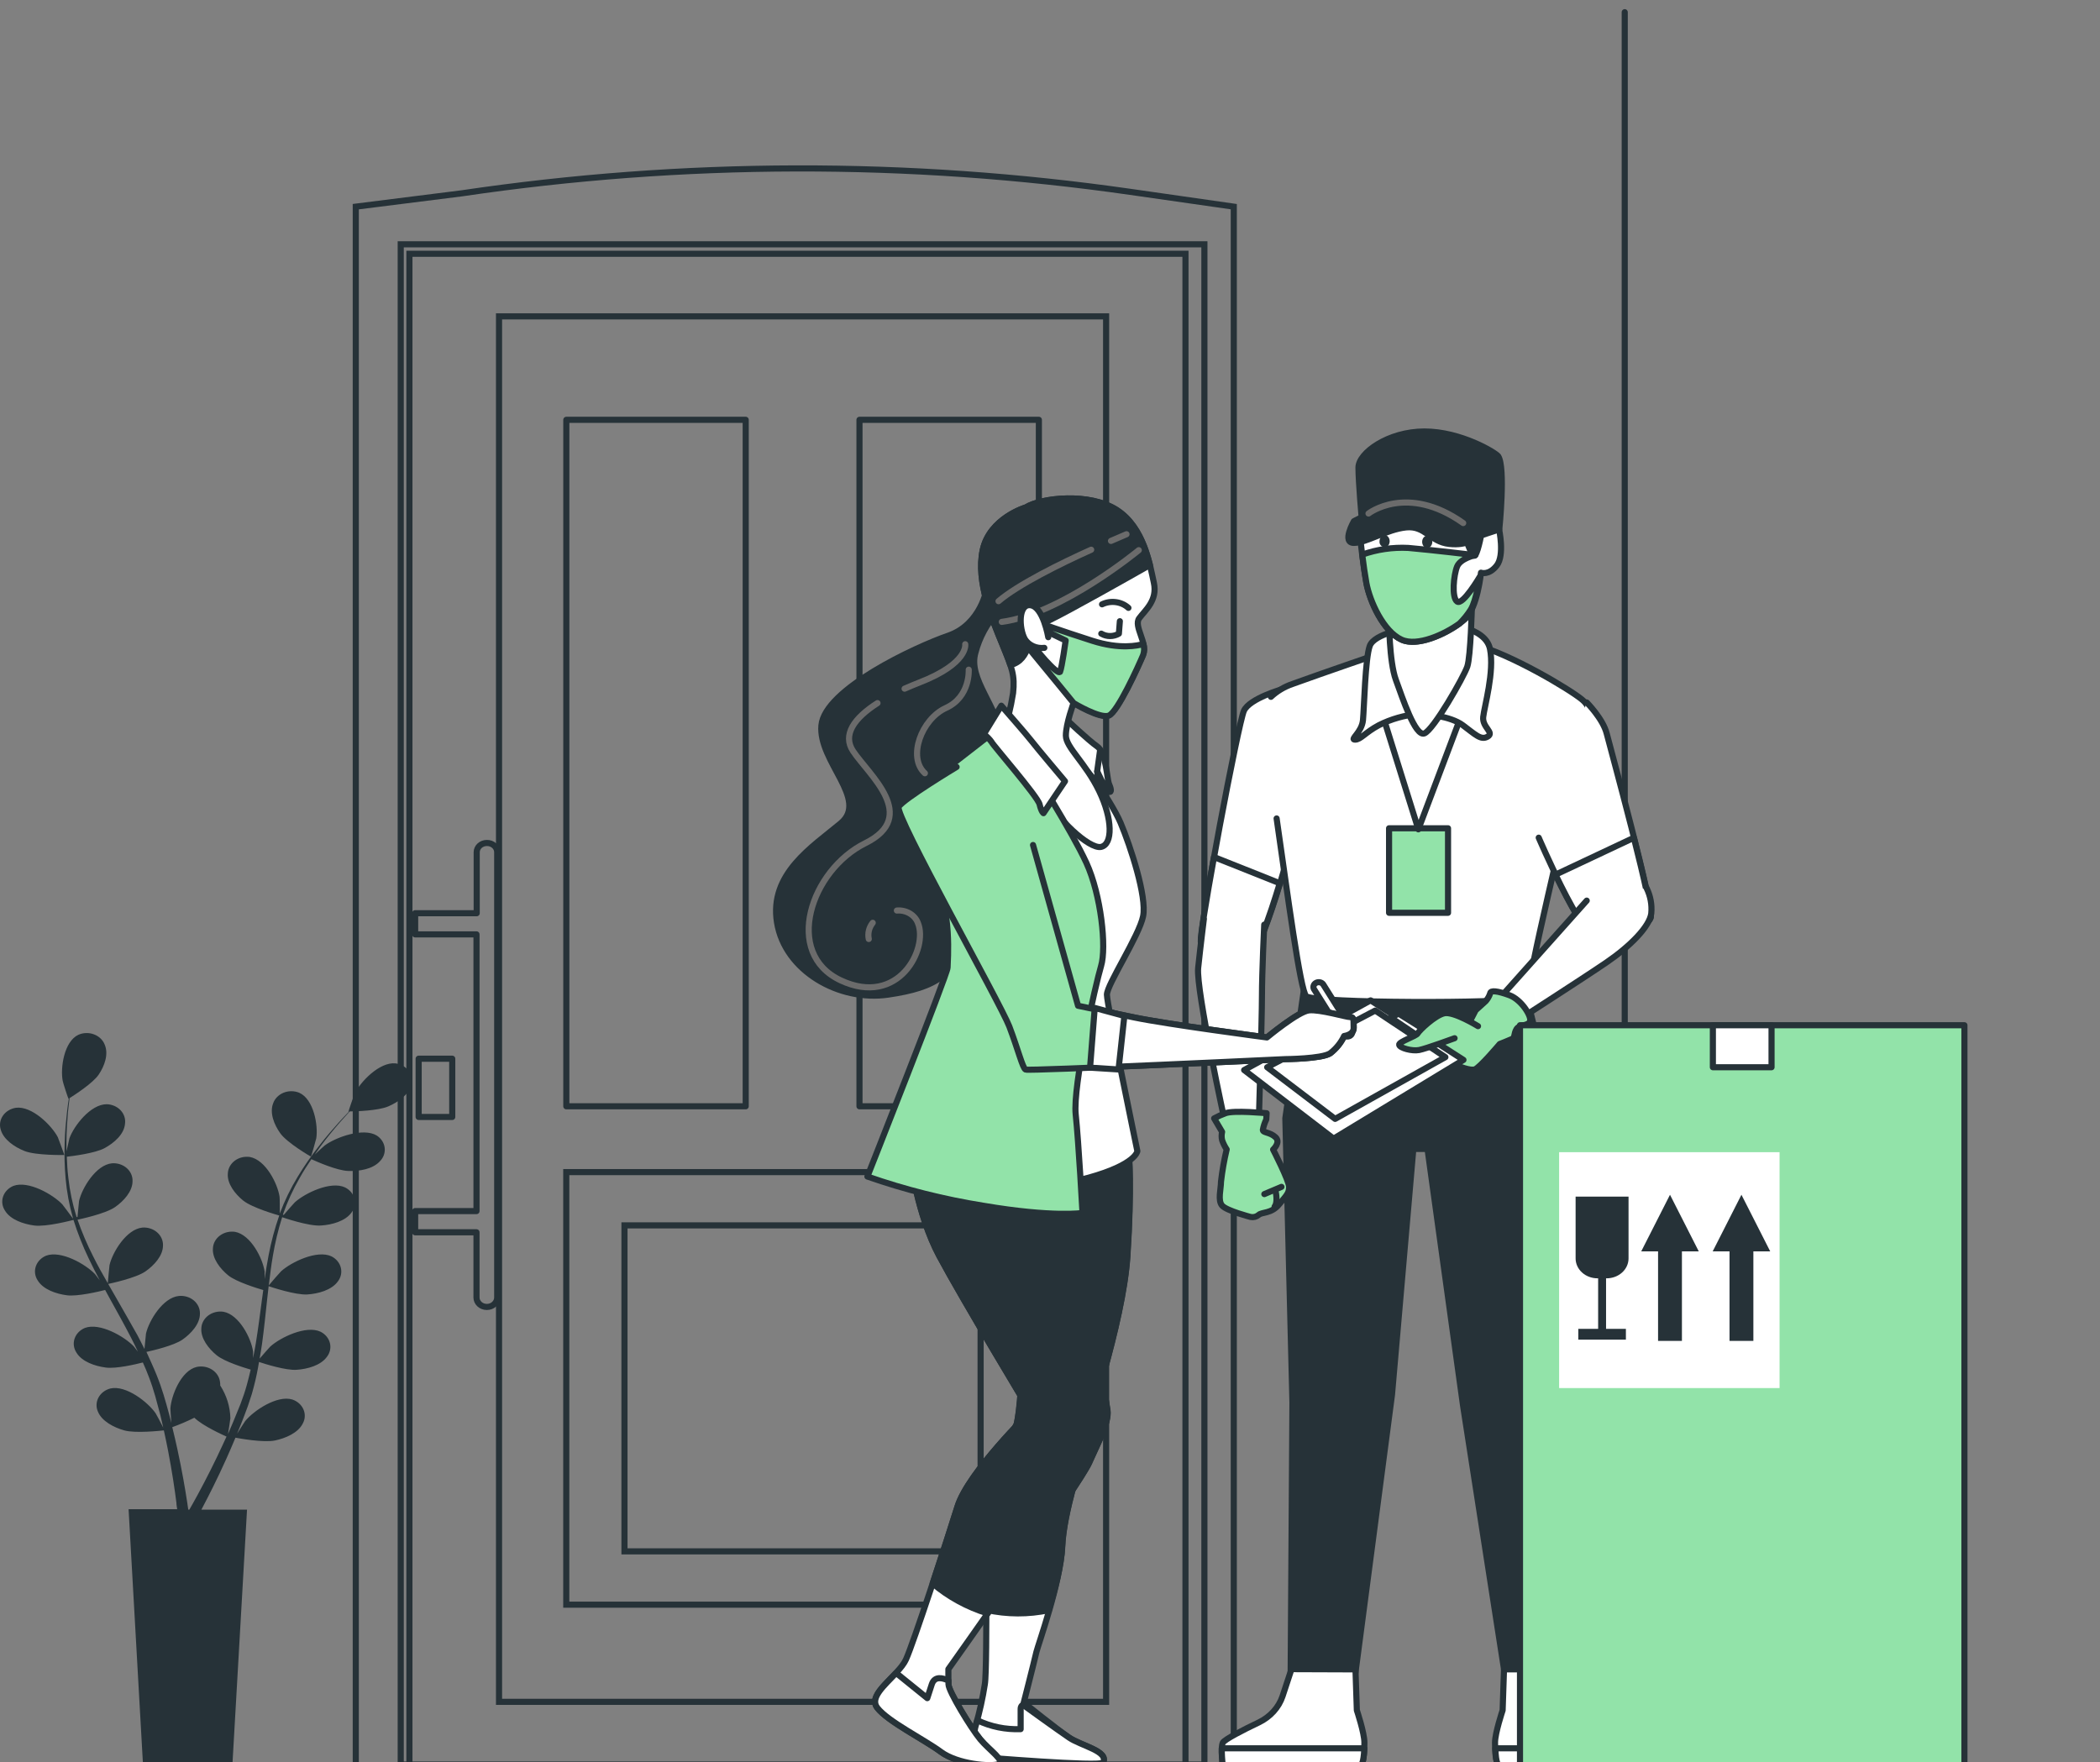 <svg width="361" height="303" viewBox="0 0 361 303" fill="none" xmlns="http://www.w3.org/2000/svg">
<rect x="0" y="0" width="361" height="303" fill="#808080" stroke="none"/>
<path d="M68.888 303.391H207.042L207.042 42.004H68.888L68.888 303.391Z" stroke="#263238" stroke-width="1.051" stroke-miterlimit="10"/>
<path d="M79.365 33.242C117.404 27.62 156.184 27.532 194.254 32.98L212.093 35.533V303.486H203.788V43.629H70.38V303.486H61.159V35.533L79.365 33.242Z" stroke="#263238" stroke-width="1.051" stroke-miterlimit="10"/>
<path d="M85.785 292.607H190.145L190.145 54.396H85.785L85.785 292.607Z" stroke="#263238" stroke-width="1.051" stroke-miterlimit="10"/>
<path d="M97.344 275.901H178.577V201.527H97.344L97.344 275.901Z" stroke="#263238" stroke-width="1.051" stroke-miterlimit="10"/>
<path d="M178.586 72.181H147.749V190.212H178.586V72.181Z" stroke="#263238" stroke-width="1.051" stroke-linecap="round" stroke-linejoin="round"/>
<path d="M128.191 72.181H97.353V190.212H128.191V72.181Z" stroke="#263238" stroke-width="1.051" stroke-linecap="round" stroke-linejoin="round"/>
<path d="M107.35 266.735H168.572V210.685H107.35V266.735Z" stroke="#263238" stroke-width="1.051" stroke-miterlimit="10"/>
<path d="M83.692 144.938C83.229 144.938 82.785 145.105 82.458 145.402C82.131 145.7 81.947 146.103 81.947 146.524V157.014H71.366V160.653H81.912V208.227H71.366V211.874H81.912V223.094C81.912 223.523 82.1 223.934 82.434 224.238C82.767 224.541 83.22 224.711 83.692 224.711C84.164 224.711 84.617 224.541 84.95 224.238C85.284 223.934 85.472 223.523 85.472 223.094V146.555C85.476 146.342 85.434 146.129 85.346 145.931C85.258 145.733 85.127 145.553 84.961 145.402C84.795 145.251 84.597 145.132 84.379 145.052C84.161 144.972 83.927 144.933 83.692 144.938Z" stroke="#263238" stroke-width="1.051" stroke-linecap="round" stroke-linejoin="round"/>
<path d="M77.743 182.03H71.968V192.044H77.743V182.03Z" stroke="#263238" stroke-width="1.051" stroke-linecap="round" stroke-linejoin="round"/>
<path d="M279.299 303.328V2.097" stroke="#263238" stroke-width="1.051" stroke-linecap="round" stroke-linejoin="round"/>
<path d="M224.166 170.057L220.956 192.274L222.177 241.156L221.872 287.549H233.012L239.293 239.769L242.957 197.547H245.399L251.514 241.711L258.546 286.986H269.546L268.019 238.659L265.568 183.941L261.904 169.216L224.166 170.057Z" fill="#263238" stroke="#263238" stroke-width="1.051" stroke-linecap="round" stroke-linejoin="round"/>
<path d="M269.546 286.986L271.082 291.64C271.401 292.598 271.926 293.488 272.625 294.261C273.324 295.034 274.184 295.674 275.156 296.144C277.773 297.389 281.114 299.094 281.358 299.649C281.759 300.561 281.358 303.486 281.358 303.486H257.613C257.613 303.486 257.002 303.272 257.002 299.609C257.002 297.952 258.31 294.059 258.31 294.059L258.546 287.026L269.546 286.986Z" fill="white" stroke="#263238" stroke-width="1.051" stroke-linecap="round" stroke-linejoin="round"/>
<path d="M257.613 303.486H281.358C281.485 302.529 281.541 301.564 281.524 300.6H257.063C257.124 303.304 257.613 303.486 257.613 303.486Z" fill="white" stroke="#263238" stroke-width="1.051" stroke-linecap="round" stroke-linejoin="round"/>
<path d="M222.012 286.986L220.477 291.64C220.157 292.598 219.633 293.488 218.933 294.261C218.234 295.034 217.374 295.674 216.403 296.144C213.786 297.389 210.445 299.094 210.2 299.649C209.799 300.561 210.2 303.486 210.2 303.486H233.946C233.946 303.486 234.548 303.272 234.548 299.609C234.548 297.952 233.248 294.059 233.248 294.059L233.012 287.026L222.012 286.986Z" fill="white" stroke="#263238" stroke-width="1.051" stroke-linecap="round" stroke-linejoin="round"/>
<path d="M233.945 303.486H210.2C210.073 302.529 210.017 301.564 210.034 300.6H234.53C234.434 303.304 233.945 303.486 233.945 303.486Z" fill="white" stroke="#263238" stroke-width="1.051" stroke-linecap="round" stroke-linejoin="round"/>
<path d="M220.468 118.487C220.468 118.487 214.806 120.073 213.838 122.206C212.87 124.338 206.231 159.393 206.467 161.906C206.702 164.42 211.343 167.218 214.265 165.45C217.188 163.682 222.265 144.042 222.265 144.042" fill="white"/>
<path d="M220.468 118.487C220.468 118.487 214.806 120.073 213.838 122.206C212.87 124.338 206.231 159.393 206.467 161.906C206.702 164.42 211.343 167.218 214.265 165.45C217.188 163.682 222.265 144.042 222.265 144.042" stroke="#263238" stroke-width="1.051" stroke-linecap="round" stroke-linejoin="round"/>
<path d="M208.691 147.356C207.374 154.635 206.345 160.907 206.423 161.906C206.624 164.388 211.3 167.218 214.222 165.45C215.897 164.435 218.278 157.561 219.997 151.86L208.691 147.356Z" fill="white" stroke="#263238" stroke-width="1.051" stroke-linecap="round" stroke-linejoin="round"/>
<path d="M206.946 158.045C206.946 158.045 206.362 162.683 205.969 166.434C205.577 170.184 210.68 193.392 210.68 193.392L216.368 193.749C216.368 193.749 216.935 175.346 216.935 171.286C216.935 167.226 217.327 158.98 217.327 158.98" fill="white"/>
<path d="M206.946 158.045C206.946 158.045 206.362 162.683 205.969 166.434C205.577 170.184 210.68 193.392 210.68 193.392L216.368 193.749C216.368 193.749 216.935 175.346 216.935 171.286C216.935 167.226 217.327 158.98 217.327 158.98" stroke="#263238" stroke-width="1.051" stroke-linecap="round" stroke-linejoin="round"/>
<path d="M217.737 191.402C217.737 191.402 212.05 190.863 210.68 191.402C210 191.647 209.343 191.945 208.717 192.29L210.087 194.613C209.975 195.083 209.975 195.57 210.087 196.04C210.28 196.595 210.544 197.127 210.872 197.626C210.435 199.459 210.109 201.312 209.895 203.176C209.895 204.429 209.302 206.388 210.087 207.284C210.872 208.18 214.989 209.242 214.989 209.242C215.234 209.289 215.487 209.281 215.727 209.219C215.967 209.157 216.187 209.042 216.368 208.885C216.952 208.354 218.523 208.711 219.857 207.101C221.192 205.492 221.602 205.143 221.602 204.072C221.602 203.002 218.854 197.65 218.854 197.65C218.854 197.65 220.232 196.405 219.247 195.509C218.261 194.613 217.092 194.795 217.092 194.264C217.201 193.649 217.398 193.049 217.676 192.48L217.737 191.402Z" fill="#92E3A9" stroke="#263238" stroke-width="1.051" stroke-linecap="round" stroke-linejoin="round"/>
<path d="M220.293 204.064L217.345 205.309" stroke="#263238" stroke-width="1.051" stroke-linecap="round" stroke-linejoin="round"/>
<path d="M219.308 204.952C219.308 204.952 219.7 206.736 219.116 207.45L219.308 204.952Z" fill="white"/>
<path d="M219.308 204.952C219.308 204.952 219.7 206.736 219.116 207.45" stroke="#263238" stroke-width="1.051" stroke-linecap="round" stroke-linejoin="round"/>
<path d="M219.456 140.72C221.297 153.406 223.53 170.477 224.559 171.294C226.121 172.539 259.453 172.539 260.823 171.651C261.602 171.108 262.235 170.411 262.673 169.613C263.112 168.815 263.344 167.936 263.353 167.044C263.353 165.093 271.937 129.12 272.521 126.463C273.106 123.807 274.074 122.031 271.937 120.263C269.799 118.495 259.68 112.461 253.574 110.867C247.467 109.273 237.392 112.286 237.392 112.286C237.392 112.286 227.054 115.831 222.186 117.599C220.786 118.078 219.52 118.834 218.479 119.811" fill="white"/>
<path d="M219.456 140.72C221.297 153.406 223.53 170.477 224.559 171.294C226.121 172.539 259.453 172.539 260.823 171.651C261.602 171.108 262.235 170.411 262.673 169.613C263.112 168.815 263.344 167.936 263.353 167.044C263.353 165.093 271.937 129.12 272.521 126.463C273.106 123.807 274.074 122.031 271.937 120.263C269.799 118.495 259.68 112.461 253.574 110.867C247.467 109.273 237.392 112.286 237.392 112.286C237.392 112.286 227.054 115.831 222.186 117.599C220.786 118.078 219.52 118.834 218.479 119.811" stroke="#263238" stroke-width="1.051" stroke-linecap="round" stroke-linejoin="round"/>
<path d="M248.924 142.409H238.787V156.943H248.924V142.409Z" fill="#92E3A9" stroke="#263238" stroke-width="1.051" stroke-linecap="round" stroke-linejoin="round"/>
<path d="M236.842 120.263L243.821 142.591L252.788 118.844C252.788 118.844 249.674 114.411 245.81 114.086C241.945 113.761 238.203 117.067 236.842 120.263Z" fill="white" stroke="#263238" stroke-width="1.051" stroke-linecap="round" stroke-linejoin="round"/>
<path d="M241.91 108.036C241.91 108.036 236.257 108.916 235.472 111.049C234.687 113.182 234.504 121.674 234.303 123.807C234.103 125.94 231.965 127.169 232.942 127.169C233.919 127.169 234.687 125.932 237.034 124.687C239.138 123.624 241.46 122.963 243.856 122.745C245.024 122.745 249.316 123.094 251.462 124.687C253.608 126.281 254.585 127.351 255.754 126.638C256.923 125.924 254.777 125.052 254.969 123.276C255.161 121.5 256.923 115.474 256.138 111.581C255.353 107.687 248.339 107.148 246.595 107.148C244.999 107.271 243.426 107.569 241.91 108.036Z" fill="white" stroke="#263238" stroke-width="1.051" stroke-linecap="round" stroke-linejoin="round"/>
<path d="M238.787 106.435C238.787 106.435 238.787 113.706 239.956 116.893C241.125 120.081 243.271 126.638 244.833 126.107C246.394 125.575 251.654 116.362 252.239 114.594C252.823 112.826 253.024 104.286 253.024 104.286C253.024 104.286 245.225 108.036 238.787 106.435Z" fill="white" stroke="#263238" stroke-width="1.051" stroke-linecap="round" stroke-linejoin="round"/>
<path d="M257.7 91.021C257.7 91.021 258.677 95.453 257.307 97.221C255.938 98.99 254.585 98.466 254.585 98.466C254.585 98.466 254.001 104.492 251.855 106.435C249.709 108.377 244.056 111.398 240.933 109.979C237.81 108.56 235.472 103.43 234.888 100.234C234.303 97.039 233.719 91.552 233.719 91.552C233.719 91.552 236.057 88.896 241.518 88.539C244.81 88.272 248.091 89.16 250.686 91.021C251.654 91.552 254.585 89.958 255.92 89.958C256.301 89.945 256.678 90.04 256.997 90.231C257.316 90.421 257.562 90.697 257.7 91.021Z" fill="white" stroke="#263238" stroke-width="1.051" stroke-linecap="round" stroke-linejoin="round"/>
<path d="M250.485 103.43C249.508 102.716 249.901 98.815 250.485 97.404C251.07 95.992 253.608 95.453 253.608 95.453C253.608 95.453 246.202 94.565 242.102 94.208C239.399 94.07 236.694 94.462 234.172 95.358C234.373 96.991 234.635 98.831 234.888 100.234C235.472 103.406 237.819 108.568 240.933 109.979C243.664 111.224 248.348 109.067 250.904 107.204C251.637 106.477 252.281 105.679 252.823 104.825C253.8 103.239 254.385 99.156 254.385 99.156C254.385 99.156 251.462 104.135 250.485 103.43Z" fill="#92E3A9" stroke="#263238" stroke-width="1.051" stroke-linecap="round" stroke-linejoin="round"/>
<path d="M238.892 93.058C238.892 93.637 238.499 94.113 238.019 94.113C237.752 94.074 237.512 93.942 237.349 93.746C237.187 93.549 237.114 93.303 237.147 93.058C237.147 92.472 237.539 91.996 238.019 91.996C238.499 91.996 238.892 92.472 238.892 93.058Z" fill="#263238"/>
<path d="M246.219 93.161C246.219 93.748 245.835 94.216 245.347 94.216C244.858 94.216 244.475 93.748 244.475 93.161C244.475 92.575 244.867 92.107 245.347 92.107C245.827 92.107 246.219 92.575 246.219 93.161Z" fill="#263238"/>
<path d="M251.654 91.552C251.654 91.552 253.024 96.309 253.608 95.453C254.193 94.597 254.777 91.195 254.777 91.195L251.654 91.552Z" fill="#263238" stroke="#263238" stroke-width="1.051" stroke-linecap="round" stroke-linejoin="round"/>
<path d="M234.111 89.427C234.111 89.427 233.527 82.87 233.527 80.388C233.527 77.906 238.595 74.188 244.867 74.188C251.14 74.188 257.08 77.819 257.543 78.437C258.834 80.356 257.735 91.021 257.735 91.021L253.443 92.44C253.443 92.44 248.374 88.365 245.26 88.008C242.146 87.651 234.111 89.427 234.111 89.427Z" fill="#263238" stroke="#263238" stroke-width="1.051" stroke-linecap="round" stroke-linejoin="round"/>
<path d="M232.742 89.617C232.742 89.617 239.372 85.899 244.641 86.961C249.91 88.023 253.408 92.456 253.408 92.456C253.408 92.456 252.44 93.875 249.125 93.518C245.81 93.162 245.025 90.347 241.718 90.68C238.412 91.013 234.888 93.344 232.742 93.344C230.596 93.344 232.742 89.617 232.742 89.617Z" fill="#263238" stroke="#263238" stroke-width="1.051" stroke-linecap="round" stroke-linejoin="round"/>
<path d="M235.254 88.293C235.254 88.293 241.884 83.092 251.532 89.934" stroke="#6B6B6B" stroke-width="1.051" stroke-linecap="round" stroke-linejoin="round"/>
<path d="M272.765 120.778C272.765 120.778 275.548 123.569 276.202 126.13C276.856 128.691 284.367 156.07 283.757 157.783C283.146 159.496 277.537 161.946 274.658 161.47C271.779 160.994 264.513 144.026 264.513 144.026" fill="white"/>
<path d="M272.765 120.778C272.765 120.778 275.548 123.569 276.202 126.13C276.856 128.691 284.367 156.07 283.757 157.783C283.146 159.496 277.537 161.946 274.658 161.47C271.779 160.994 264.513 144.026 264.513 144.026" stroke="#263238" stroke-width="1.051" stroke-linecap="round" stroke-linejoin="round"/>
<path d="M283.731 157.807C284.01 157.014 282.571 150.782 280.869 144.042L267.4 150.385C269.747 155.269 272.94 161.216 274.632 161.486C277.511 161.946 283.12 159.504 283.731 157.807Z" fill="white" stroke="#263238" stroke-width="1.051" stroke-linecap="round" stroke-linejoin="round"/>
<path d="M272.765 154.849L257.203 172.293L259.636 176.258C259.636 176.258 272.033 168.289 276.115 165.506C280.198 162.723 283.574 159.329 283.862 157.046C284.003 155.55 283.724 154.047 283.05 152.677" fill="white"/>
<path d="M272.765 154.849L257.203 172.293L259.636 176.258C259.636 176.258 272.033 168.289 276.115 165.506C280.198 162.723 283.574 159.329 283.862 157.046C284.003 155.55 283.724 154.047 283.05 152.677" stroke="#263238" stroke-width="1.051" stroke-linecap="round" stroke-linejoin="round"/>
<path d="M257.813 179.501C257.813 179.501 259.261 178.938 259.88 178.652C260.5 178.367 260.186 177.788 260.692 176.947C261.198 176.107 262.715 176.448 263.021 175.592C263.326 174.735 261.529 171.865 259.47 171.112C257.412 170.358 256.243 170.239 256.173 170.771C256.021 171.261 255.763 171.719 255.414 172.119L253.669 173.704L252.884 175.227C252.884 175.227 245.966 177.177 243.742 177.661C241.517 178.145 246.935 181.919 248.976 182.672C251.017 183.425 252.718 184.131 253.538 183.861C254.358 183.592 257.813 179.501 257.813 179.501Z" fill="#92E3A9" stroke="#263238" stroke-width="1.051" stroke-linecap="round" stroke-linejoin="round"/>
<path d="M235.612 172L251.576 182.236L229.253 195.771L213.873 183.98L235.612 172Z" fill="white" stroke="#263238" stroke-width="1.051" stroke-linecap="round" stroke-linejoin="round"/>
<path d="M239.092 174.973L240.427 174.275L245.984 177.756L244.257 178.454L239.092 174.973Z" fill="white" stroke="#263238" stroke-width="1.051" stroke-linecap="round" stroke-linejoin="round"/>
<path d="M236.406 173.752L217.833 183.497L229.514 192.377L248.47 181.76L236.406 173.752Z" fill="white" stroke="#263238" stroke-width="1.051" stroke-linecap="round" stroke-linejoin="round"/>
<path d="M254.079 176.432C254.079 176.432 249.892 173.855 248.278 174.22C246.664 174.584 243.978 177.161 243.716 177.669C243.454 178.176 240.401 179.104 240.523 179.651C240.645 180.198 242.739 180.769 243.943 180.539C245.147 180.309 250.049 178.509 250.049 178.509" fill="#92E3A9"/>
<path d="M254.079 176.432C254.079 176.432 249.892 173.855 248.278 174.22C246.664 174.584 243.978 177.161 243.716 177.669C243.454 178.176 240.401 179.104 240.523 179.651C240.645 180.198 242.739 180.769 243.943 180.539C245.147 180.309 250.049 178.509 250.049 178.509" stroke="#263238" stroke-width="1.051" stroke-linecap="round" stroke-linejoin="round"/>
<path d="M337.694 176.273H261.294V303.486H337.694V176.273Z" fill="#92E3A9" stroke="#263238" stroke-width="1.051" stroke-linecap="round" stroke-linejoin="round"/>
<path d="M305.915 198.102H268.02V238.659H305.915V198.102Z" fill="white"/>
<path d="M304.537 176.273H294.452V183.497H304.537V176.273Z" fill="white" stroke="#263238" stroke-width="1.051" stroke-linecap="round" stroke-linejoin="round"/>
<path d="M292.027 215.157L287.081 205.42L282.134 215.157H285.03V230.547H289.131V215.157H292.027Z" fill="#263238"/>
<path d="M304.309 215.157L299.363 205.42L294.417 215.157H297.313V230.547H301.413V215.157H304.309Z" fill="#263238"/>
<path d="M270.864 205.737H279.954V216.37C279.954 217.277 279.557 218.146 278.852 218.787C278.147 219.428 277.191 219.788 276.194 219.788H274.615C273.618 219.788 272.661 219.428 271.956 218.787C271.251 218.146 270.855 217.277 270.855 216.37V205.737H270.864Z" fill="#263238"/>
<path d="M276.089 216.267H274.728V229.921H276.089V216.267Z" fill="#263238"/>
<path d="M279.5 228.478H271.317V230.333H279.5V228.478Z" fill="#263238"/>
<path d="M169.644 101.146C169.644 101.146 168.667 107.346 163.015 109.297C157.362 111.248 141.764 118.511 141.206 124.719C140.648 130.927 149.397 137.477 144.521 141.552C139.644 145.628 132.212 150.234 133.573 158.6C134.934 166.965 144.294 172.245 152.677 171.008C161.061 169.772 164.184 167.639 166.914 160.019C169.644 152.399 165.169 142.654 166.914 138.928C168.659 135.201 173.151 133.79 172.375 127.589C171.599 121.389 166.33 116.782 167.69 112.175C168.35 109.65 169.616 107.289 171.398 105.261L169.644 101.146Z" fill="#263238" stroke="#263238" stroke-width="1.051" stroke-linecap="round" stroke-linejoin="round"/>
<path d="M150.026 158.663C149.709 159.06 149.486 159.512 149.369 159.99C149.251 160.469 149.244 160.964 149.345 161.446" stroke="#6B6B6B" stroke-width="1.051" stroke-linecap="round" stroke-linejoin="round"/>
<path d="M150.846 120.889C146.789 123.482 144.818 126.36 146.632 129.119C149.345 133.227 158.086 140.347 148.743 144.977C139.4 149.608 134.576 163.912 144.53 168.566C154.483 173.22 159.604 163.087 157.798 158.702C157.548 158.027 157.055 157.447 156.398 157.057C155.741 156.667 154.959 156.49 154.178 156.554" stroke="#6B6B6B" stroke-width="1.051" stroke-linecap="round" stroke-linejoin="round"/>
<path d="M165.928 110.764C165.928 110.764 166.53 114.047 158.077 117.337C157.205 117.678 156.333 118.043 155.504 118.407" stroke="#6B6B6B" stroke-width="1.051" stroke-linecap="round" stroke-linejoin="round"/>
<path d="M166.53 115.141C166.53 115.141 166.827 119.803 162.613 121.722C158.4 123.641 155.975 130.214 158.993 132.949" stroke="#6B6B6B" stroke-width="1.051" stroke-linecap="round" stroke-linejoin="round"/>
<path d="M194.035 198.244C194.035 198.244 194.559 204.167 193.782 215.997C193.006 227.828 186.49 246.064 186.228 248.665C185.966 251.266 182.843 259.766 182.581 265.942C182.32 272.119 178.438 282.863 178.167 284.02C177.688 286.082 175.986 292.742 175.986 292.742C175.986 292.742 181.692 297.333 183.777 298.752C185.861 300.172 190.659 301.084 189.613 303.05C189.203 303.843 168.519 302.098 168.519 302.098C168.519 302.098 166.958 299.022 167.734 296.651C168.407 294.326 168.929 291.967 169.296 289.587C169.557 288.167 169.557 279.168 169.557 273.958C169.557 268.749 168.781 261.89 170.081 256.681C171.265 252.62 172.832 248.659 174.765 244.843C174.765 244.843 176.074 239.642 175.289 228.747C174.503 217.853 171.119 201.059 171.119 201.059C171.119 201.059 187.789 201.773 194.035 198.244Z" fill="white" stroke="#263238" stroke-width="1.051" stroke-linecap="round" stroke-linejoin="round"/>
<path d="M183.785 298.76C181.7 297.341 176.414 293.519 176.414 293.519C176.414 293.519 176.458 293.289 176.545 292.917C176.048 292.956 175.454 293.131 175.454 293.813V297.301C172.869 297.403 170.301 296.877 168.013 295.779C167.926 296.08 167.839 296.374 167.743 296.659C166.966 299.038 168.528 302.106 168.528 302.106C168.528 302.106 189.211 303.819 189.621 303.05C190.659 301.092 185.853 300.18 183.785 298.76Z" fill="white" stroke="#263238" stroke-width="1.051" stroke-linecap="round" stroke-linejoin="round"/>
<path d="M180.296 276.845C181.369 273.245 182.477 269.003 182.608 265.919C182.869 259.766 185.992 251.242 186.254 248.641C186.516 246.041 193.024 227.812 193.809 215.974C194.594 204.136 194.062 198.221 194.062 198.221C187.816 201.773 171.145 201.067 171.145 201.067C171.145 201.067 174.53 217.869 175.315 228.755C176.1 239.642 174.791 244.851 174.791 244.851C172.858 248.667 171.291 252.628 170.107 256.689C168.807 261.899 169.584 268.765 169.584 273.966V276.805C173.102 277.582 176.771 277.596 180.296 276.845Z" fill="#263238" stroke="#263238" stroke-width="1.051" stroke-linecap="round" stroke-linejoin="round"/>
<path d="M156.542 199.41C156.542 199.41 157.58 208.639 161.488 215.974C165.396 223.308 177.112 242.726 177.112 242.726C177.112 242.726 166.434 253.137 164.594 259.06C162.753 264.983 157.039 282.49 155.739 285.329C154.44 288.167 148.97 291.252 150.793 293.615C152.616 295.977 158.862 299.062 161.732 301.195C164.602 303.328 170.325 303.795 171.625 303.32C172.925 302.844 170.063 300.941 168.502 299.062C166.94 297.183 163.032 290.776 163.032 289.595V286.986C163.032 286.986 185.713 255.032 187.249 251.48C188.784 247.928 190.633 244.621 190.372 242.488C190.11 240.355 182.564 199.172 182.564 199.172L156.542 199.41Z" fill="white" stroke="#263238" stroke-width="1.051" stroke-linecap="round" stroke-linejoin="round"/>
<path d="M171.642 303.32C172.942 302.852 170.08 300.941 168.519 299.062C166.957 297.183 163.049 290.776 163.049 289.595V288.96C162.064 288.477 160.668 288.12 160.179 289.595L159.403 291.973L154.047 287.644C152.058 289.777 149.467 291.894 150.81 293.63C152.633 296.009 158.88 299.078 161.75 301.211C164.62 303.343 170.342 303.795 171.642 303.32Z" fill="white" stroke="#263238" stroke-width="1.051" stroke-linecap="round" stroke-linejoin="round"/>
<path d="M190.389 242.488C190.136 240.355 182.582 199.172 182.582 199.172L156.542 199.41C156.542 199.41 157.58 208.639 161.488 215.974C165.396 223.308 177.112 242.726 177.112 242.726C177.112 242.726 166.434 253.137 164.594 259.06C163.721 261.819 162.038 267.108 160.337 272.254C163.05 274.556 166.266 276.312 169.776 277.408C176.589 267.687 186.245 253.755 187.223 251.48C188.828 247.936 190.651 244.621 190.389 242.488Z" fill="#263238" stroke="#263238" stroke-width="1.051" stroke-linecap="round" stroke-linejoin="round"/>
<path d="M184.239 128.2C184.239 128.2 190.965 137.516 192.64 141.489C194.315 145.461 197.185 154.175 196.504 157.537C195.824 160.899 190.284 169.296 190.284 171.016C190.284 172.737 195.518 197.912 195.518 197.912C195.518 197.912 195.353 200.203 187.109 202.494C178.865 204.786 169.802 204.017 163.556 202.954C157.31 201.892 154.832 199.592 154.832 199.592C154.832 199.592 165.248 168.114 165.248 166.743C165.248 165.371 161.383 149.172 160.014 145.2C158.644 141.227 158.33 138.936 160.886 135.685C163.442 132.434 174.669 128.81 177.365 127.439C180.06 126.067 183.393 126.218 184.239 128.2Z" fill="white" stroke="#263238" stroke-width="1.051" stroke-linecap="round" stroke-linejoin="round"/>
<path d="M183.393 123.767C183.393 123.767 187.091 127.28 188.627 128.35C190.162 129.421 190.302 134.004 190.642 134.773C190.982 135.542 191.148 136.295 190.642 136.144C190.136 135.994 188.627 132.632 188.627 132.632L188.792 134.773C188.792 134.773 183.079 128.35 182.407 127.28C181.735 126.209 183.393 123.767 183.393 123.767Z" fill="white" stroke="#263238" stroke-width="1.051" stroke-linecap="round" stroke-linejoin="round"/>
<path d="M188.609 132.632L189.115 128.961" stroke="#263238" stroke-width="1.051" stroke-linecap="round" stroke-linejoin="round"/>
<path d="M176.335 87.239C176.335 87.239 170.115 89.07 168.938 94.573C167.76 100.076 170.621 106.641 172.305 110.764C173.989 114.887 174.486 116.116 174.154 119.169C173.756 121.704 173.138 124.207 172.305 126.654C172.305 126.654 178.35 133.227 179.868 136.89C181.386 140.553 187.266 146.064 189.281 145.612C191.296 145.16 191.296 140.854 188.941 135.986C186.585 131.118 183.227 128.501 183.227 126.471C183.227 124.441 184.57 120.818 184.57 120.818C184.57 120.818 189.115 123.569 190.624 122.959C192.133 122.348 195.666 114.554 196.504 112.572C197.341 110.589 194.829 107.679 195.832 106.308C196.835 104.936 199.025 103.247 198.353 100.194C197.682 97.142 196.678 90.68 191.968 87.667C187.257 84.654 179.022 85.573 176.335 87.239Z" fill="white" stroke="#263238" stroke-width="1.051" stroke-linecap="round" stroke-linejoin="round"/>
<path d="M177.347 132.021C177.347 132.021 184.239 142.868 186.76 148.371C189.281 153.874 190.249 162.881 189.281 166.092C188.313 169.304 184.405 186.708 184.919 191.608C185.434 196.508 186.088 208.552 186.088 208.552C186.088 208.552 181.046 209.345 169.112 207.323C162.281 206.236 155.582 204.55 149.109 202.288C149.109 202.288 162.892 167.448 162.892 166.378C162.892 165.307 163.765 156.142 160.371 150.52C156.978 144.898 154.317 139.213 156.673 137.08C159.028 134.947 170.962 125.773 170.962 125.773L177.347 132.021Z" fill="#92E3A9" stroke="#263238" stroke-width="1.051" stroke-linecap="round" stroke-linejoin="round"/>
<path d="M191.968 87.714C187.266 84.654 179.022 85.573 176.335 87.254C176.335 87.254 170.115 89.086 168.938 94.589C167.76 100.091 170.621 106.657 172.305 110.78C172.898 112.254 173.352 113.349 173.666 114.3C173.893 114.287 174.115 114.233 174.32 114.142C177.513 112.77 176.335 108.647 180.374 106.657C183.654 105.071 193.957 99.267 197.673 97.142C196.87 93.978 195.413 89.95 191.968 87.714Z" fill="#263238" stroke="#263238" stroke-width="1.051" stroke-linecap="round" stroke-linejoin="round"/>
<path d="M195.762 94.596C195.762 94.596 182.503 105.554 172.209 106.926" stroke="#6B6B6B" stroke-width="1.051" stroke-linecap="round" stroke-linejoin="round"/>
<path d="M187.58 94.517C182.276 96.896 174.931 100.551 171.651 103.366" stroke="#6B6B6B" stroke-width="1.051" stroke-linecap="round" stroke-linejoin="round"/>
<path d="M193.651 91.853C193.651 91.853 192.622 92.281 190.982 93.003" stroke="#6B6B6B" stroke-width="1.051" stroke-linecap="round" stroke-linejoin="round"/>
<path d="M192.509 106.807L192.343 108.948C191.893 109.217 191.367 109.36 190.829 109.36C190.292 109.36 189.765 109.217 189.316 108.948" stroke="#263238" stroke-width="1.051" stroke-linecap="round" stroke-linejoin="round"/>
<path d="M193.983 104.516C193.399 103.985 192.643 103.639 191.826 103.529C191.009 103.419 190.175 103.551 189.447 103.905" stroke="#263238" stroke-width="1.051" stroke-linecap="round" stroke-linejoin="round"/>
<path d="M196.557 110.724C195.641 111.002 192.526 111.7 187.763 110.169C182.049 108.338 178.691 107.117 178.691 107.117C178.691 107.117 176.842 106.324 176.17 107.727C175.498 109.131 176.004 110.478 177.679 112.485C179.354 114.491 184.571 120.889 184.571 120.889C184.571 120.889 189.116 123.641 190.625 123.03C192.134 122.42 195.667 114.625 196.504 112.643C196.724 112.021 196.742 111.355 196.557 110.724ZM182.224 115.482C181.884 116.275 177.679 111.351 176.842 109.828C176.004 108.306 178.019 107.228 179.703 108.449L183.192 110.13C183.192 110.13 182.555 114.752 182.224 115.521V115.482Z" fill="#92E3A9" stroke="#263238" stroke-width="1.051" stroke-linecap="round" stroke-linejoin="round"/>
<path d="M180.2 109.559C180.2 109.559 179.328 104.365 177.173 104.064C175.018 103.763 175.158 108.028 176.17 109.868C176.498 110.398 176.993 110.827 177.592 111.098C178.191 111.37 178.865 111.472 179.528 111.39" fill="white"/>
<path d="M180.2 109.559C180.2 109.559 179.328 104.365 177.173 104.064C175.018 103.763 175.158 108.028 176.17 109.868C176.498 110.398 176.993 110.827 177.592 111.098C178.191 111.37 178.865 111.472 179.528 111.39" stroke="#263238" stroke-width="1.051" stroke-linecap="round" stroke-linejoin="round"/>
<path d="M172.131 121.333C172.131 121.333 176.676 126.527 177.365 127.446C178.054 128.366 183.079 134.321 183.079 134.321L179.38 139.816C179.38 139.816 179.04 139.665 178.708 138.293C178.377 136.921 170.639 128.057 170.473 127.597C170.108 127.078 169.655 126.615 169.13 126.225L172.131 121.333Z" fill="white" stroke="#263238" stroke-width="1.051" stroke-linecap="round" stroke-linejoin="round"/>
<path d="M231.537 178.216C231.375 178.22 231.215 178.183 231.075 178.108C230.935 178.034 230.82 177.926 230.744 177.796L225.85 170.017C225.766 169.828 225.762 169.618 225.837 169.426C225.913 169.234 226.064 169.074 226.26 168.976C226.457 168.878 226.687 168.85 226.905 168.895C227.124 168.941 227.316 169.058 227.446 169.224L232.331 177.003C232.397 177.096 232.44 177.201 232.459 177.31C232.477 177.42 232.47 177.531 232.438 177.638C232.406 177.745 232.349 177.845 232.273 177.93C232.196 178.016 232.1 178.086 231.991 178.137C231.85 178.2 231.694 178.227 231.537 178.216Z" fill="white" stroke="#263238" stroke-width="1.051" stroke-linecap="round" stroke-linejoin="round"/>
<path d="M164.445 131.863C164.445 131.863 155.286 137.373 154.483 138.713C153.681 140.053 172.017 172.57 173.509 176.495C175.001 180.42 175.786 183.631 176.301 183.901C176.815 184.17 220.974 182.101 220.974 182.101C220.974 182.101 227.193 182.061 228.676 181.102C229.721 180.29 230.545 179.269 231.084 178.121C231.084 178.121 232.759 177.922 232.715 176.701C232.672 175.48 232.82 174.862 232.148 174.878C231.477 174.893 226.914 173.514 225.039 173.72C223.163 173.926 217.807 178.374 217.807 178.374C217.807 178.374 200.744 176.13 194.978 174.933C189.211 173.736 185.321 172.927 185.321 172.927L177.583 145.287" fill="#92E3A9"/>
<path d="M164.445 131.863C164.445 131.863 155.286 137.373 154.483 138.713C153.681 140.053 172.017 172.57 173.509 176.495C175.001 180.42 175.786 183.631 176.301 183.901C176.815 184.17 220.974 182.101 220.974 182.101C220.974 182.101 227.193 182.061 228.676 181.102C229.721 180.29 230.545 179.269 231.084 178.121C231.084 178.121 232.759 177.922 232.715 176.701C232.672 175.48 232.82 174.862 232.148 174.878C231.477 174.893 226.914 173.514 225.039 173.72C223.163 173.926 217.807 178.374 217.807 178.374C217.807 178.374 200.744 176.13 194.978 174.933C189.211 173.736 185.321 172.927 185.321 172.927L177.583 145.287" stroke="#263238" stroke-width="1.051" stroke-linecap="round" stroke-linejoin="round"/>
<path d="M188.679 183.544C201.904 183.005 220.956 182.101 220.956 182.101C220.956 182.101 227.176 182.062 228.659 181.102C229.703 180.29 230.527 179.27 231.067 178.121C231.067 178.121 232.742 177.923 232.698 176.702C232.654 175.48 232.803 174.862 232.131 174.878C231.459 174.894 226.897 173.514 225.021 173.72C223.146 173.926 217.79 178.375 217.79 178.375C217.79 178.375 200.726 176.131 194.96 174.933L190.04 173.911L188.679 183.544Z" fill="white" stroke="#263238" stroke-width="1.051" stroke-linecap="round" stroke-linejoin="round"/>
<path d="M188.191 173.3L187.388 183.568L192.282 183.877L193.285 174.679L188.191 173.3Z" fill="white" stroke="#263238" stroke-width="1.051" stroke-linecap="round" stroke-linejoin="round"/>
<path d="M53.456 198.871C53.5 198.871 54.329 195.929 54.372 195.699C54.713 193.463 53.928 188.976 51.433 187.881C51.013 187.709 50.558 187.619 50.097 187.618C49.637 187.616 49.181 187.703 48.76 187.872C48.338 188.041 47.961 188.289 47.652 188.599C47.343 188.909 47.109 189.275 46.966 189.673C46.294 191.346 47.149 193.4 48.153 194.811C49.33 196.508 53.456 198.871 53.456 198.871Z" fill="#263238"/>
<path d="M67.99 182.831C65.233 182.561 61.953 186.002 60.95 188.056C60.863 188.23 59.851 191.156 59.903 191.156H59.956C59.441 191.695 58.883 192.274 58.298 192.924C57.216 194.129 56.013 195.501 54.809 197.071C53.491 198.75 52.282 200.497 51.188 202.304C49.954 204.331 48.921 206.454 48.1 208.647V208.727C48.1 207.989 48.1 205.92 48.057 205.761C47.734 203.533 45.675 199.418 42.953 198.926C42.498 198.86 42.032 198.882 41.586 198.991C41.141 199.1 40.726 199.293 40.368 199.558C40.011 199.823 39.719 200.154 39.512 200.529C39.305 200.904 39.188 201.314 39.167 201.733C39.002 203.509 40.415 205.286 41.785 206.404C43.337 207.664 47.656 208.893 48.004 208.988C47.224 211.232 46.612 213.52 46.172 215.839C45.911 217.187 45.693 218.551 45.492 219.922C45.492 219.288 45.492 218.709 45.492 218.63C45.178 216.402 43.119 212.287 40.389 211.795C39.934 211.731 39.469 211.755 39.024 211.865C38.58 211.975 38.166 212.169 37.809 212.433C37.452 212.698 37.16 213.028 36.952 213.401C36.745 213.775 36.626 214.184 36.603 214.602C36.446 216.378 37.859 218.154 39.22 219.272C40.581 220.39 44.279 221.524 45.257 221.802C45.187 222.333 45.108 222.856 45.038 223.387C44.707 225.917 44.384 228.438 43.983 230.912C43.843 231.776 43.678 232.633 43.503 233.489C43.503 232.918 43.503 232.442 43.503 232.371C43.189 230.135 41.13 226.028 38.4 225.536C37.945 225.471 37.48 225.494 37.036 225.603C36.592 225.712 36.177 225.904 35.82 226.168C35.463 226.432 35.171 226.762 34.963 227.135C34.755 227.508 34.636 227.917 34.614 228.335C34.457 230.111 35.87 231.887 37.231 233.005C38.592 234.123 41.933 235.146 43.093 235.487C42.884 236.351 42.683 237.224 42.448 238.056C42.273 238.627 42.142 239.182 41.933 239.745C41.724 240.308 41.532 240.855 41.34 241.402C40.921 242.441 40.467 243.519 40.066 244.526C39.769 245.224 39.473 245.89 39.194 246.556C39.342 245.692 39.595 243.995 39.604 243.852C39.56 241.869 38.959 239.928 37.859 238.215C37.867 237.995 37.852 237.774 37.815 237.557C37.758 237.141 37.605 236.741 37.366 236.383C37.128 236.025 36.809 235.717 36.43 235.478C36.051 235.239 35.622 235.076 35.169 234.998C34.716 234.921 34.251 234.93 33.803 235.027C31.116 235.669 29.441 239.951 29.293 242.163C29.293 242.298 29.38 243.749 29.458 244.661C29.319 244.13 29.197 243.614 29.048 243.075C28.769 241.997 28.455 240.934 28.115 239.785L27.565 238.112C27.391 237.557 27.129 236.986 26.92 236.407C26.388 235.091 25.777 233.782 25.175 232.442C26.213 232.212 29.886 231.364 31.36 230.333C32.834 229.302 34.387 227.637 34.37 225.853C34.381 225.43 34.293 225.009 34.111 224.62C33.929 224.23 33.657 223.88 33.315 223.593C32.972 223.306 32.566 223.089 32.123 222.957C31.681 222.824 31.212 222.779 30.749 222.824C27.993 223.094 25.594 227.09 25.096 229.295C25.096 229.429 24.905 231.055 24.835 231.943C24.433 231.15 24.05 230.357 23.622 229.564C22.401 227.352 21.066 225.1 19.784 222.824C19.383 222.135 18.99 221.445 18.598 220.755C18.973 220.676 23.36 219.748 25.009 218.598C26.475 217.575 28.036 215.902 28.019 214.118C28.031 213.7 27.947 213.284 27.771 212.897C27.595 212.511 27.331 212.162 26.997 211.874C26.663 211.586 26.266 211.365 25.832 211.226C25.398 211.087 24.936 211.032 24.477 211.066C21.721 211.335 19.322 215.332 18.824 217.536C18.824 217.702 18.554 220.033 18.528 220.628C17.655 219.106 16.783 217.583 16.033 216.053C14.983 213.993 14.08 211.875 13.329 209.71C13.503 209.67 18.083 208.727 19.775 207.545C21.25 206.522 22.802 204.841 22.785 203.065C22.799 202.647 22.715 202.23 22.54 201.843C22.364 201.456 22.1 201.106 21.766 200.818C21.432 200.53 21.034 200.309 20.599 200.171C20.164 200.032 19.702 199.978 19.243 200.013C16.486 200.282 14.096 204.279 13.59 206.483C13.59 206.626 13.381 208.402 13.32 209.25H13.163C12.469 207.047 11.996 204.791 11.75 202.51C11.593 201.258 11.523 200.052 11.488 198.879C12.36 198.784 16.347 198.3 17.996 197.396C19.644 196.492 21.328 195.017 21.485 193.241C21.549 192.827 21.516 192.405 21.388 192.003C21.261 191.601 21.041 191.228 20.744 190.908C20.446 190.589 20.078 190.33 19.663 190.148C19.248 189.967 18.796 189.867 18.336 189.856C15.562 189.856 12.7 193.582 11.933 195.723C11.933 195.834 11.61 197.063 11.427 197.959C11.427 197.428 11.427 196.881 11.427 196.373C11.427 194.47 11.558 192.726 11.688 191.18C11.776 190.3 11.872 189.507 11.968 188.801C12.77 188.294 15.972 186.24 16.966 184.765C17.961 183.29 18.711 181.261 17.996 179.603C17.842 179.208 17.598 178.847 17.28 178.544C16.962 178.24 16.578 178.001 16.151 177.842C15.725 177.682 15.266 177.606 14.806 177.619C14.345 177.632 13.892 177.732 13.477 177.915C11.008 179.072 10.363 183.584 10.773 185.804C10.773 185.994 11.732 188.936 11.776 188.912H11.828C11.715 189.626 11.61 190.387 11.514 191.227C11.348 192.774 11.165 194.518 11.121 196.429C11.042 198.491 11.094 200.556 11.278 202.613C11.478 204.918 11.901 207.203 12.543 209.44V209.52C12.107 208.893 10.799 207.188 10.711 207.07C9.089 205.365 4.858 202.939 2.302 203.898C1.883 204.072 1.51 204.324 1.205 204.638C0.901 204.952 0.672 205.32 0.535 205.72C0.397 206.119 0.354 206.54 0.407 206.956C0.461 207.372 0.61 207.772 0.845 208.132C1.787 209.718 4.047 210.463 5.879 210.709C7.946 210.979 12.29 209.837 12.631 209.742C13.337 212.002 14.212 214.217 15.248 216.37C15.841 217.631 16.486 218.876 17.149 220.129C16.757 219.597 16.399 219.13 16.338 219.066C14.716 217.361 10.485 214.943 7.929 215.895C7.51 216.069 7.136 216.322 6.831 216.637C6.527 216.951 6.298 217.321 6.161 217.721C6.024 218.121 5.98 218.542 6.034 218.959C6.087 219.375 6.237 219.776 6.472 220.137C7.423 221.722 9.673 222.468 11.505 222.706C13.337 222.943 17.088 222.047 18.074 221.794L18.851 223.221C20.107 225.497 21.38 227.764 22.541 230.024C22.959 230.817 23.326 231.61 23.709 232.403C23.352 231.935 23.055 231.546 23.003 231.491C21.38 229.786 17.149 227.36 14.593 228.319C14.175 228.493 13.801 228.745 13.496 229.059C13.192 229.373 12.964 229.742 12.826 230.141C12.689 230.54 12.645 230.962 12.699 231.377C12.752 231.793 12.902 232.194 13.137 232.553C14.079 234.139 16.338 234.884 18.17 235.13C20.002 235.376 23.404 234.551 24.556 234.258C24.922 235.051 25.28 235.915 25.585 236.732C25.777 237.287 26.012 237.818 26.178 238.389C26.344 238.96 26.518 239.515 26.693 240.07C26.972 241.148 27.277 242.258 27.565 243.313C27.748 244.05 27.897 244.748 28.062 245.454C27.661 244.661 26.841 243.115 26.754 242.996C25.437 241.085 21.66 238.112 18.973 238.73C18.532 238.845 18.123 239.042 17.772 239.309C17.421 239.576 17.135 239.906 16.933 240.28C16.731 240.653 16.617 241.061 16.599 241.477C16.58 241.893 16.658 242.308 16.827 242.695C17.498 244.368 19.601 245.446 21.372 245.938C23.317 246.477 27.635 245.985 28.167 245.938C28.429 247.111 28.664 248.253 28.874 249.331C29.598 253.074 30.052 256.221 30.331 258.418C30.331 258.814 30.418 259.163 30.462 259.488H22.104L24.582 303.407H39.953L42.465 259.567H34.614L34.788 259.242C35.853 257.228 37.336 254.318 38.932 250.766C39.438 249.648 39.953 248.435 40.476 247.19C40.999 247.293 45.265 248.078 47.254 247.674C49.06 247.301 51.25 246.374 52.052 244.748C52.257 244.373 52.372 243.963 52.391 243.545C52.41 243.127 52.332 242.709 52.161 242.32C51.991 241.931 51.732 241.579 51.403 241.287C51.072 240.995 50.679 240.77 50.246 240.625C47.629 239.832 43.599 242.536 42.133 244.352C42.046 244.455 41.261 245.715 40.755 246.508C40.965 246.001 41.174 245.509 41.383 244.978C41.802 243.939 42.186 242.893 42.605 241.767L43.154 240.094C43.355 239.547 43.477 238.936 43.651 238.349C44.009 236.986 44.297 235.59 44.524 234.171C45.527 234.504 49.104 235.638 50.962 235.519C52.82 235.4 55.123 234.781 56.196 233.291C56.461 232.949 56.645 232.559 56.733 232.149C56.822 231.738 56.814 231.314 56.71 230.906C56.606 230.499 56.409 230.115 56.131 229.781C55.853 229.448 55.501 229.171 55.097 228.969C52.628 227.812 48.214 229.937 46.452 231.531C46.347 231.626 45.23 232.894 44.628 233.6C44.777 232.752 44.925 231.903 45.047 231.039C45.387 228.533 45.649 225.996 45.919 223.467C45.998 222.674 46.094 221.881 46.181 221.144C46.539 221.262 50.761 222.69 52.837 222.563C54.678 222.444 56.998 221.825 58.071 220.335C58.337 219.992 58.52 219.602 58.609 219.191C58.698 218.779 58.69 218.355 58.586 217.947C58.483 217.538 58.285 217.154 58.007 216.82C57.729 216.485 57.376 216.208 56.972 216.006C54.503 214.856 50.089 216.981 48.327 218.575C48.196 218.693 46.583 220.517 46.207 221.001C46.408 219.296 46.617 217.599 46.905 215.934C47.28 213.688 47.814 211.466 48.502 209.282C48.667 209.337 53.073 210.868 55.193 210.709C57.042 210.59 59.354 209.972 60.427 208.481C60.691 208.138 60.872 207.748 60.959 207.337C61.047 206.926 61.038 206.503 60.933 206.096C60.829 205.688 60.631 205.305 60.353 204.971C60.075 204.638 59.722 204.361 59.319 204.16C56.859 203.002 52.436 205.135 50.682 206.721C50.569 206.824 49.339 208.219 48.772 208.893L48.633 208.822C49.394 206.633 50.369 204.51 51.546 202.479C52.174 201.353 52.846 200.314 53.526 199.307C54.312 199.664 57.888 201.266 59.86 201.329C61.831 201.392 64.082 201.02 65.329 199.64C65.634 199.326 65.862 198.956 65.999 198.557C66.136 198.157 66.178 197.735 66.124 197.319C66.07 196.903 65.92 196.502 65.684 196.143C65.447 195.783 65.13 195.472 64.754 195.232C62.442 193.836 57.775 195.517 55.856 196.92C55.751 196.992 54.774 197.88 54.111 198.506C54.425 198.062 54.739 197.594 55.044 197.174C56.205 195.588 57.373 194.193 58.429 192.972C59.031 192.282 59.589 191.663 60.113 191.093C61.09 191.093 65.015 190.974 66.734 190.236C68.452 189.499 70.319 188.191 70.729 186.446C70.829 186.044 70.836 185.627 70.75 185.223C70.664 184.818 70.487 184.433 70.23 184.094C69.972 183.754 69.64 183.467 69.255 183.249C68.87 183.032 68.439 182.889 67.99 182.831ZM37.458 250.187C35.791 253.668 34.256 256.531 33.157 258.497C32.939 258.894 32.738 259.242 32.546 259.567H32.363C32.311 259.187 32.25 258.775 32.18 258.291C31.84 256.071 31.308 252.907 30.488 249.141C30.235 247.951 29.929 246.683 29.615 245.382C30.915 244.91 32.182 244.368 33.41 243.757C34.832 245.16 38.47 246.794 38.941 247C38.426 248.11 37.938 249.18 37.449 250.187H37.458Z" fill="#263238"/>
<path d="M4.204 197.896C6.193 198.689 11.069 198.586 11.069 198.586C11.069 198.586 10.022 195.691 9.935 195.517C8.862 193.479 5.486 190.125 2.738 190.466C2.284 190.535 1.851 190.69 1.468 190.922C1.084 191.153 0.759 191.454 0.512 191.807C0.265 192.16 0.103 192.557 0.035 192.97C-0.032 193.384 -0.003 193.806 0.121 194.209C0.592 195.937 2.511 197.222 4.204 197.896Z" fill="#263238"/>
<path d="M360 303.486H11.627" stroke="#263238" stroke-width="1.051" stroke-linecap="round" stroke-linejoin="round"/>
</svg>
